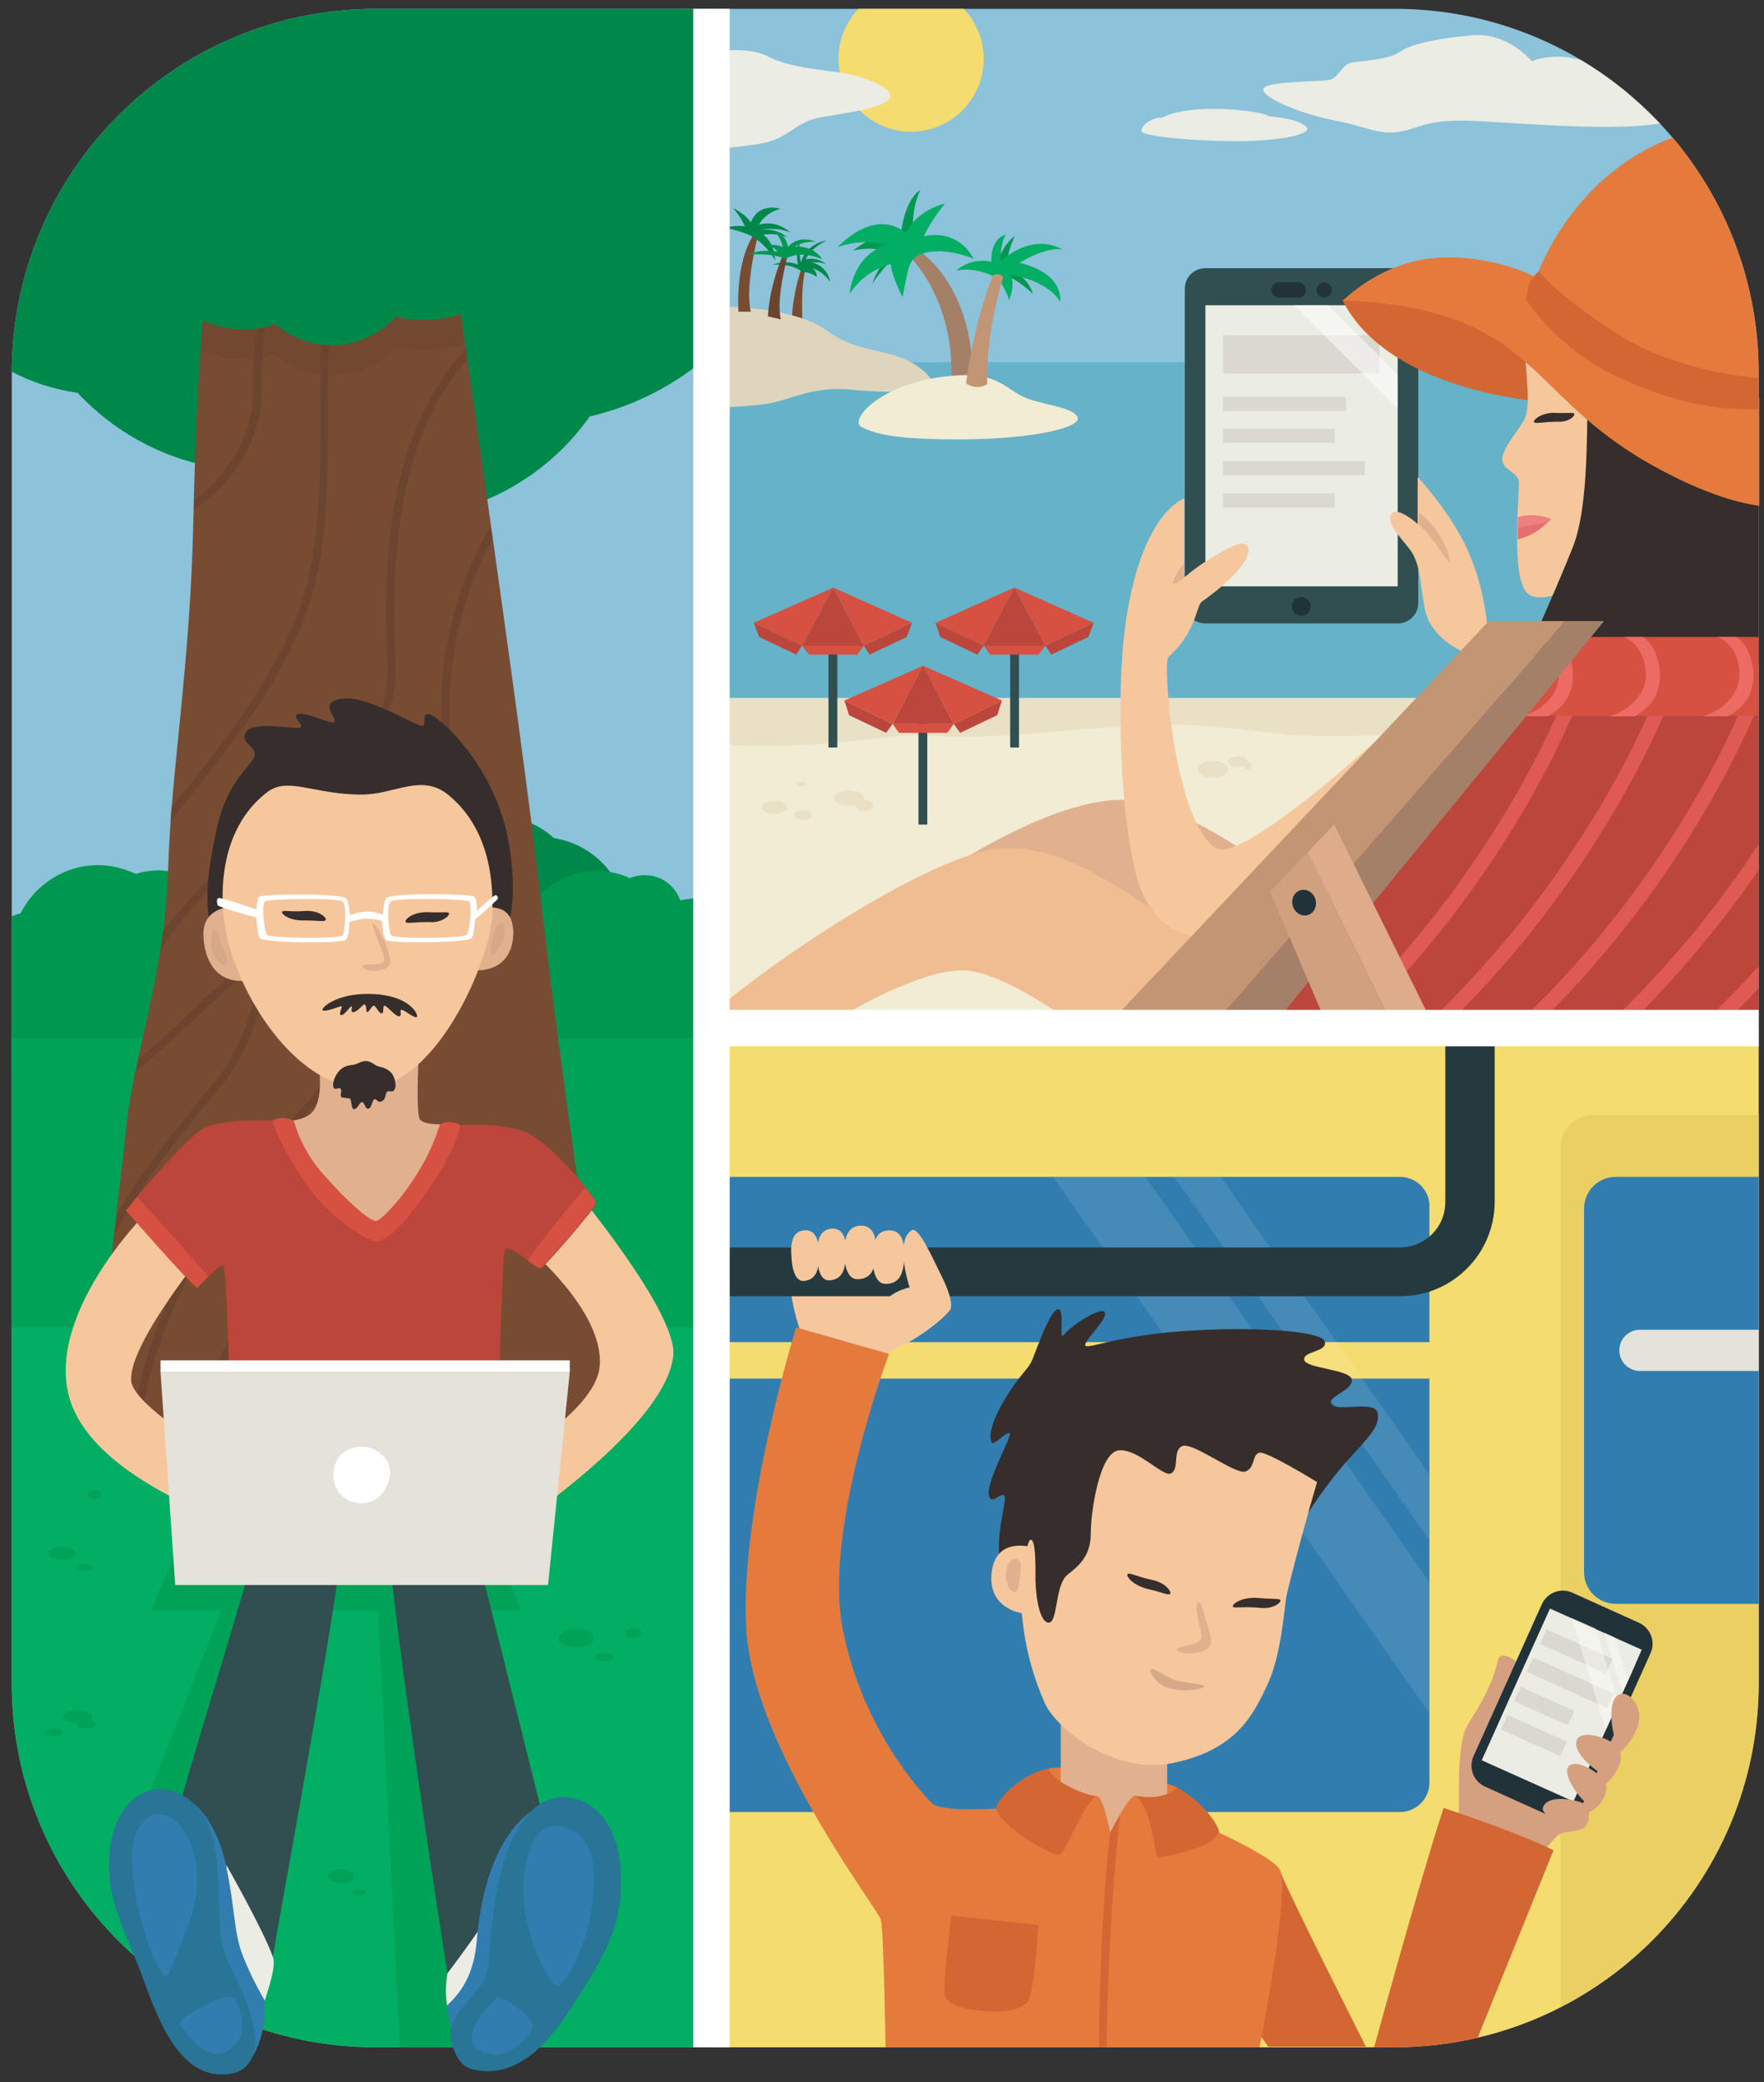 <?xml version="1.0" encoding="utf-8"?>
<!-- Generator: Adobe Illustrator 19.2.0, SVG Export Plug-In . SVG Version: 6.00 Build 0)  -->
<svg version="1.1" id="Layer_1" xmlns="http://www.w3.org/2000/svg"  x="0px" y="0px"
	 viewBox="0 0 300 354" style="enable-background:new 0 0 300 354;" xml:space="preserve">
<rect x="0" y="0" width="300" height="354" fill="#333333" stroke="none"/>
<style type="text/css">
	.st0{fill:#8CC2DA;}
	.st1{fill:#00884B;}
	.st2{fill:#009850;}
	.st3{fill:#00A257;}
	.st4{fill:#02AE63;}
	.st5{fill:#784C33;}
	.st6{fill:#F1ECD4;}
	.st7{fill:#E9E0C6;}
	.st8{fill:#65B2C9;}
	.st9{fill:#DFD5BC;}
	.st10{fill:#6D442F;}
	.st11{fill:#A58069;}
	.st12{fill:#F5DC6E;}
	.st13{fill:#C29575;}
	.st14{fill:#EBECE3;}
	.st15{fill:#327DAF;}
	.st16{opacity:0.1;}
	.st17{fill:#FFFFFF;}
	.st18{fill:#EACF62;}
	.st19{fill:#E4E2D9;}
	.st20{fill:#314E51;}
	.st21{fill:#D65141;}
	.st22{fill:#BC463B;}
	.st23{opacity:0.5;fill:#6D442F;}
	.st24{fill:#D5A080;}
	.st25{fill:#213238;}
	.st26{fill:#DAD8D0;}
	.st27{fill:none;stroke:#352E2C;stroke-width:5.000000e-002;stroke-miterlimit:10;}
	.st28{opacity:0.4;}
	.st29{fill:#F6C79D;}
	.st30{fill:#253A3F;}
	.st31{fill:#D36734;}
	.st32{fill:#E47B3D;}
	.st33{fill:#E1B18F;}
	.st34{fill:#F0BD93;}
	.st35{fill:#352E2C;}
	.st36{fill:#287598;}
	.st37{opacity:0.5;}
	.st38{fill:#E56F70;}
	.st39{fill:#EF8080;}
	.st40{fill:#DF5A52;}
	.st41{fill:#EC6B65;}
	.st42{fill:#DEAC8A;}
	.st43{fill:#D0A07F;}
	.st44{fill:#D4A889;}
</style>
<g>
	<path class="st0" d="M63.9,1.5C29.7,1.5,2,29.2,2,63.4v222.8c0,34.2,27.7,61.9,61.9,61.9h57.1V1.5H63.9z"/>
	<path class="st1" d="M2,63.2c3.4,1.8,7.2,3,11.2,3.6c7.3,7.8,17.5,12.8,29,13.3c6.9,5.1,15.3,8.1,24.5,8.1
		c13.9,0,26.2-6.9,33.6-17.4c7.8-1.8,14.8-5.5,20.7-10.7V1.5H63.9C29.8,1.5,2.1,29.1,2,63.2z"/>
	<path class="st2" d="M38.5,159.6c0-6.4-5.2-11.6-11.6-11.6c-1.3,0-2.6,0.2-3.8,0.6c-1.9-0.9-4.1-1.5-6.4-1.5
		c-5.8,0-10.8,3.4-13.2,8.2c-0.5,0.1-1,0.3-1.5,0.5v26.3c1.6,0.7,3.4,1,5.3,1c4.1,0,7.9-1.8,10.4-4.6c2.2,2.4,5.4,3.9,9,3.9
		c6.8,0,12.3-5.5,12.3-12.3c0-2.1-0.5-4.1-1.5-5.9C38.2,162.9,38.5,161.3,38.5,159.6z"/>
	<path class="st1" d="M94.2,142.5c-2.5-2.3-5.8-3.7-9.5-3.7c-7.8,0-14.1,6.3-14.1,14.1c0,6.6,4.5,12.1,10.7,13.7
		c2.7,3,6.5,4.9,10.9,4.9c8,0,14.6-6.5,14.6-14.6C106.6,149.6,101.2,143.6,94.2,142.5z"/>
	<path class="st2" d="M121.4,152.8c-0.6-0.1-1.2-0.1-1.9-0.1c-1.3,0-2.6,0.1-3.8,0.4c-0.9-2.5-3.2-4.3-6.1-4.3
		c-0.9,0-1.7,0.2-2.5,0.5c-1.7-0.8-3.6-1.2-5.6-1.2c-6.9,0-12.6,5.2-13.5,11.9c-4.5,2.5-7.5,7.3-7.5,12.8c0,8.1,6.5,14.6,14.6,14.6
		c4.4,0,8.4-2,11-5.1c3.3,3.6,8,5.9,13.2,5.9c0.6,0,1.3,0,1.9-0.1V152.8z"/>
	<rect x="2" y="176.5" class="st3" width="116.4" height="53.9"/>
	<path class="st4" d="M2,225.7v60.5c0,34.2,27.7,61.9,61.9,61.9h54.5V225.7H2z"/>
	<path class="st0" d="M299.1,174.8V63.4c0-34.2-27.7-61.9-61.9-61.9H120.9v173.3H299.1z"/>
	<path class="st5" d="M136.5,54.9c0,0-0.4-5.2,0.4-8.8c0,0-0.2-0.4-0.7-0.2c0,0-1.5,4.5-1.5,8.4L136.5,54.9z"/>
	<path class="st1" d="M136.5,46.3c0,0,1.1-0.2,2.4,0.8c0,0,0.1-1-0.8-1.5c0,0,1.6,0.3,3.1,2.3c0,0-0.4-2.7-3.2-3.3
		c0,0,1.9-0.1,2.6,0.4c0,0-1.5-1.4-3.6-0.9c0,0,0.9-2,3.6-3.2c0,0-3.3,0.3-4.4,3.7c0,0-0.5-2.2-0.1-4c0,0-0.9,1.9-0.4,4.4
		c0,0-1.7-0.9-4.3,0C131.5,45,134.7,44.7,136.5,46.3z"/>
	<rect x="120.9" y="119.9" class="st6" width="178.1" height="54.9"/>
	<path class="st7" d="M299.1,118.7H120.9v7.8c20.7,1.4,30.1-2.2,38.1-1.4c8.2,0.8,23.1-1.2,35.2-1.8c12.1-0.6,20.4,1.5,28.4,1.8
		c8,0.4,18.5-0.8,27,0c7.4,0.7,41,0.1,49.3-0.1V118.7z"/>
	<rect x="120.9" y="61.6" class="st8" width="156.1" height="57"/>
	<path class="st9" d="M120.9,52.1c9.4,0,16.1,1.5,19.9,4.2c3.8,2.8,7,2.9,11.2,4.1c4.2,1.2,6.7,3.9,6.7,5c-0.1,1.1-6,1.6-13.4,0.9
		c-7.4-0.8-10.7,1.8-15.2,2.4c-4.5,0.6-9.2,0.6-9.2,0.6V52.1z"/>
	<path class="st5" d="M125.6,53.1c0,0-0.7-8.4,2.7-13.4l0.6,0.4c0,0-2.3,8.7-1.2,12.9H125.6z"/>
	<path class="st1" d="M128.4,40.5c0,0,2.3,1.5,3.4,3.8c0,0,0.1-2.8-2-4.4c0,0,2.5-0.4,4.1,0.5c0,0-1.6-1.7-4.6-1.3
		c0,0,2.6-0.6,5.1,0.4c0,0-2.3-2.2-5.3-1.3c0,0,0.8-1.9,3.6-2.7c0,0-3.6-1.2-5,2.3c0,0-0.9-1.4-3-2.4c0,0,1.1,1.2,2,3.1
		c0,0-1.2-0.3-3.4,0.2C123.5,38.8,126.6,39.3,128.4,40.5z"/>
	<path class="st10" d="M130.6,53.8c0,0,0.1-4.8,2.6-10.5h0.8c0,0-2.1,7.5-1.2,11L130.6,53.8z"/>
	<path class="st2" d="M133.5,44.1c0,0,2.3-1.8,6.3,0c0,0-1-2.2-4.6-2.2c0,0,1.3-0.9,3.5-0.8c0,0-2.8-1.3-4.7,0.9c0,0-0.1-2-2.3-2.8
		c0,0,1.4,1.7,1.4,2.9c0,0-0.2-0.5-2.4-0.5c0,0,1.2,0.6,1.5,1.2c0,0-2.4-0.6-5.1,0.5C127,43.3,131.9,42.9,133.5,44.1z"/>
	<path class="st2" d="M169.4,45c0,0,1.2-3.5,3.2-4.9c0,0-1.2,2.4-1.5,5.2c0,0,3.6,1.4,4.6,4.7c0,0-3.1-3.1-6-3.6L169.4,45z"/>
	<path class="st4" d="M169.9,47.5c0,0,1.3,2,1.7,3.5c0,0,1.1-2.2,0.3-4.3c0,0,6.2,0.9,8.4,4.6c0,0,0.8-4.8-6.9-6.6
		c0,0,4.1-2.7,7.2-2.3c0,0-4.5-3.1-10.4,2c0,0-0.3-2.1,0.8-4.5c0,0-2.5,0.5-2.4,4.6c0,0-3.1-0.9-6,1.5
		C162.6,46,165.9,45.1,169.9,47.5z"/>
	<path class="st11" d="M161.8,64.6h3.6c0,0,1-14.8-9.6-22.4l-1.5,1C154.4,43.3,162.3,50.4,161.8,64.6z"/>
	<path class="st2" d="M155.5,41c0,0-1-4.3,1-8.7c0,0-2.6,1.4-3.3,7.6c0,0-4.3-0.5-8.1,2.7c0,0,3.6-0.9,6.3,0.4c0,0-2.1,2.3-3.1,5.4
		C148.3,48.3,150.7,44.3,155.5,41z"/>
	<path class="st4" d="M156,43.5c-0.5,0.2-1.2,0.9-1.6,2.6c-0.4,1.7-0.9,4.4-0.9,4.4s-1.9-3.6-2-5.6c0,0-4.4,0.9-7,5.1
		c0,0,0.3-6.3,6.2-8.4c0,0-3.6-1.2-8.2,0.4c0,0,6-6.8,11.6-2.4c0,0,1.4-3.6,6.6-5c0,0-2.4,2.9-3.6,5.6c0,0,5.4-1.7,8.5,3.8
		C165.6,44,159.9,41.5,156,43.5z"/>
	<path class="st6" d="M163.3,63.8c5.9-0.3,7.6,2,10.4,3.5c2.8,1.5,8.3,1.7,9.5,3.5c1.2,1.9-7.7,3.8-18.8,3.9
		c-12.1,0.1-15.5-0.9-17.9-2.1C144.2,71.4,150.3,64.4,163.3,63.8z"/>
	<path class="st12" d="M154.9,22.4c6.8,0,12.4-5.5,12.4-12.4c0-3.3-1.3-6.3-3.4-8.5H146c-2.1,2.2-3.4,5.2-3.4,8.5
		C142.6,16.8,148.1,22.4,154.9,22.4z"/>
	<path class="st13" d="M167.9,65.3c0,0-1.6,1.2-3.6-0.1c0,0,1.2-10.1,4.6-18.4c0,0,1-0.6,1.7,0.3C170.7,47.2,167.6,56,167.9,65.3z"
		/>
	<path class="st14" d="M121,8.9c0,0,6-1.2,9.6,0.7c3.7,2,10.7,2.4,13.3,2.9c2.6,0.5,7.7,2.2,7.5,3.9c-0.2,1.8-6.8,2.7-11.6,3.5
		c-4.8,0.8-5.5,3.8-10.9,4.6c-5.4,0.8-7.9,0.8-7.9,0.8V8.9z"/>
	<path class="st14" d="M205.9,18.5c3.4,0,8.5,0.4,10,1.3c0,0,4.3,0.2,6.1,1.6c1.9,1.4-4.5,2.7-12.6,2.6c-8.1-0.1-14.7-0.9-15.2-1.6
		c-0.5-0.7,1.5-2.5,3.4-2.4C197.7,20.1,199.4,18.6,205.9,18.5z"/>
	<path class="st14" d="M269,10.3c-0.4-0.2-0.9-0.3-1.5-0.4c-3.9-0.8-7,0.5-7,0.5s-4.1-5-10.2-4.4c-4.6,0.4-10.1,1.3-12.2,2.8
		c-2.1,1.4-6.1,1.5-8,1.8c-2,0.2-2.3,2.7-4.1,3c-1.9,0.3-10.3,0.2-11.1,1.4c-0.8,1.2,5.2,4.1,12.1,5.5c6.9,1.3,8.1,3.2,14,1.1
		c6-2.1,11.5-0.6,27.4-0.1c6.4,0.2,10.9,0,13.9-0.5C278.3,16.8,273.9,13.2,269,10.3z"/>
	<path class="st12" d="M299.1,286.2V174.8H120.9v173.3h116.2C271.4,348.1,299.1,320.4,299.1,286.2z"/>
	<path class="st15" d="M238.1,200.1H120.9v108h117.2c2.7,0,5-2.2,5-5v-98.1C243.1,202.3,240.8,200.1,238.1,200.1z"/>
	<rect x="120.9" y="228.2" class="st12" width="122.7" height="6.2"/>
	<g class="st16">
		<polygon class="st17" points="179.1,200.1 243.1,291.3 243.1,269 194.8,200.1 		"/>
		<polygon class="st17" points="199.7,200.1 243.1,261.9 243.1,250.7 207.6,200.1 		"/>
	</g>
	<path class="st18" d="M265.4,195.1v146.1c20-10.3,33.7-31.1,33.7-55.1v-96.5h-28.3C267.8,189.7,265.4,192.1,265.4,195.1z"/>
	<path class="st15" d="M299.1,200.1h-24.3c-3,0-5.4,2.4-5.4,5.4v61.8c0,3,2.4,5.4,5.4,5.4h24.3V200.1z"/>
	<path class="st19" d="M299.1,226.1h-20.2c-2,0-3.5,1.6-3.5,3.5c0,2,1.6,3.5,3.5,3.5h20.2V226.1z"/>
	<g>
		<rect x="171.8" y="108.6" class="st20" width="1.5" height="18.5"/>
		<g>
			<polygon class="st21" points="172.5,99.9 186,105.9 177.8,109.8 			"/>
			<polygon class="st21" points="172.5,99.9 159.1,105.9 167.3,109.8 			"/>
			<polygon class="st22" points="186,105.9 185.1,108.3 178.8,111.3 177.8,109.8 			"/>
			<polygon class="st22" points="159.1,105.9 159.9,108.3 166.2,111.3 167.3,109.8 			"/>
			<polygon class="st22" points="172.5,99.9 167.3,109.8 172.5,109.8 177.8,109.8 			"/>
			<polygon class="st21" points="172.5,109.8 167.3,109.8 168.4,111.3 172.5,111.3 176.6,111.3 177.8,109.8 			"/>
		</g>
		<rect x="140.9" y="108.6" class="st20" width="1.5" height="18.5"/>
		<g>
			<polygon class="st21" points="141.7,99.9 155.1,105.9 146.9,109.8 			"/>
			<polygon class="st21" points="141.7,99.9 128.2,105.9 136.4,109.8 			"/>
			<polygon class="st22" points="155.1,105.9 154.2,108.3 147.9,111.3 146.9,109.8 			"/>
			<polygon class="st22" points="128.2,105.9 129.1,108.3 135.4,111.3 136.4,109.8 			"/>
			<polygon class="st22" points="141.7,99.9 136.4,109.8 141.7,109.8 146.9,109.8 			"/>
			<polygon class="st21" points="141.7,109.8 136.4,109.8 137.6,111.3 141.7,111.3 145.8,111.3 146.9,109.8 			"/>
		</g>
		<rect x="156.2" y="121.8" class="st20" width="1.5" height="18.4"/>
		<g>
			<polygon class="st21" points="157,113.2 170.4,119.1 162.2,123.1 			"/>
			<polygon class="st21" points="157,113.2 143.6,119.1 151.8,123.1 			"/>
			<polygon class="st22" points="170.4,119.1 169.6,121.6 163.3,124.6 162.2,123.1 			"/>
			<polygon class="st22" points="143.6,119.1 144.4,121.6 150.7,124.6 151.8,123.1 			"/>
			<polygon class="st22" points="157,113.2 151.8,123.1 157,123.1 162.2,123.1 			"/>
			<polygon class="st21" points="157,123.1 151.8,123.1 152.9,124.6 157,124.6 161.1,124.6 162.2,123.1 			"/>
		</g>
	</g>
	<path class="st5" d="M17,240.7c1.5-0.1,2,2.1,3,2.4c1,0.3,3-1.8,4-2c1.1-0.1,0.6,2.6,2.2,2.5c1.6-0.2,2.3-2.6,3.7-2.2
		c1.4,0.4,3.2,2.9,4.1,2.6c0.9-0.3,0.8-2.8,2.1-3c1.2-0.2,4,3.3,5.2,3c1.2-0.2,2-2.2,3.2-2.5c1.2-0.3,1.2,3.7,2.3,3.5
		c1.1-0.3,2.1-1.4,3.1-1.9c1-0.5,3.3,1.9,5.2,1.7c1.9-0.2,2.2-2.9,3.1-2.5c0.9,0.4,1.7,3.3,2.9,3.1c1.2-0.2,3.4-3.3,4.4-3.1
		c1,0.2,2.5,3.6,4,3.4c1.5-0.2,2.2-2.6,3.4-2.7c1.2-0.2,1.9,2.8,2.7,2.7c0.9-0.1,1.5-2.5,2.7-2.1c1.2,0.3,2.7,2.7,3.6,2.3
		c0.8-0.3,1.5-3,3.1-2.7c1.5,0.3,1.8,3.3,2.9,3c1.1-0.3,2-2.9,3.4-3.1c1.3-0.1,2.3,1.9,3.4,2c1.1,0.1,3-1.8,4-2.3
		c1-0.5,1.6,2.6,3.2,2.6c1.6,0,1.2-2.4,2.5-2.7c0,0-8.1-52.7-12.3-88.8c-4.2-36-14-101.2-15.1-111l-41.5-0.3c0,0-2.1,19.8-2.6,45.3
		c-0.5,25.4-3.8,42.8-4.3,59.8c-0.4,17.1-5.7,31.3-7,42.8c-1.2,11.5-2.8,22.8-3.6,33.5C17.2,234.9,17,240.7,17,240.7z"/>
	<g>
		<g>
			<path class="st10" d="M45,46.1c0,0.1-2.1,10.9-2,20.3C43.1,73.5,39.1,80.6,33,85c0,0.5,0,1.1,0,1.6c7-4.6,11.6-12.4,11.5-20.2
				c-0.1-9.3,1.9-20,2-20.1L45,46.1z"/>
			<path class="st10" d="M51.3,106.3c4.5-10.5,4.5-24.4,4.5-36.7c0-6.7,0-13.1,0.7-18.4L55.2,51c-0.7,5.4-0.7,11.8-0.7,18.5
				c0,12.2,0,26-4.4,36.2C45,117.5,37.6,126.8,31,135c-0.6,0.8-1.2,1.5-1.8,2.2c-0.1,0.8-0.1,1.6-0.2,2.4c1-1.3,2-2.6,3.1-3.9
				C38.7,127.5,46.2,118.2,51.3,106.3z"/>
			<path class="st10" d="M79.2,59.4c-10.3,11-14.7,28.4-13.3,53.1c0.8,13.1-9.5,20.5-17.8,26.4c-1.4,1-2.7,2-3.9,2.9
				c-5,3.9-10.9,9.1-16.5,16.7c-0.1,1-0.3,2-0.4,3c5.9-8.8,12.4-14.6,17.8-18.8c1.2-0.9,2.5-1.9,3.9-2.9c8-5.8,19.1-13.7,18.3-27.5
				C66,88.8,69.9,71.9,79.4,61.2C79.3,60.6,79.3,60,79.2,59.4z"/>
			<path class="st10" d="M83.4,89.6c-5.1,8.4-9.2,20.9-8.2,35.5l1.4-0.1c-0.9-13.5,2.6-25.1,7.1-33.2C83.7,91.1,83.6,90.3,83.4,89.6
				z"/>
			<path class="st10" d="M36.6,185.9l0.8-1c5.8-7,8.7-17.6,6.7-20.2c-0.5-0.6-1.3-0.8-2.1-0.5c-2,0.6-5,3.5-9.2,7.5
				c-2.7,2.6-5.8,5.5-9.2,8.3c-0.2,0.7-0.3,1.4-0.4,2.1c3.9-3.2,7.5-6.6,10.6-9.5c3.8-3.5,7-6.6,8.7-7.2c0.4-0.1,0.5,0,0.5,0.1
				c1.4,1.7-0.9,11.7-6.7,18.7l-0.8,1c-4.8,5.8-10.8,13.1-15.6,21.2c-0.1,1.2-0.3,2.4-0.4,3.5C24.3,200.7,31.2,192.3,36.6,185.9z"/>
			<path class="st10" d="M24,241.2c3.1-20.7,16.8-40.6,26-49.5c11.2-10.9,14.2-22.6,15.2-37.8l-1.4-0.1c-1,15-3.9,26.4-14.8,37.1
				c-9.5,9.2-23.7,29.8-26.5,51.2C23,241.6,23.6,241.2,24,241.2z"/>
			<path class="st10" d="M51.2,198.9c-1.4,11.5-3,14-8.8,23.2l-0.5,0.7c-5,8-7.1,12.5-7.9,21.2c0.8-0.4,0.8-2.4,1.7-2.8
				c1-6.6,3.1-10.8,7.3-17.7l0.5-0.7c5.7-9.2,7.5-11.9,8.9-23.7L51.2,198.9z"/>
		</g>
	</g>
	<g>
		<ellipse class="st3" cx="98" cy="278.5" rx="3" ry="1.6"/>
		<ellipse class="st3" cx="102.8" cy="281.8" rx="1.5" ry="0.7"/>
		<ellipse class="st3" cx="107.8" cy="277.7" rx="1.5" ry="0.8"/>
	</g>
	<g>
		<ellipse class="st3" cx="10.6" cy="264.1" rx="2.3" ry="1.1"/>
		<ellipse class="st3" cx="14.3" cy="266.5" rx="1.3" ry="0.6"/>
		<ellipse class="st3" cx="16.1" cy="254.1" rx="1.2" ry="0.7"/>
	</g>
	<polygon class="st3" points="43.4,259.2 22.2,313 36.8,322.3 48.9,275.7 51.1,261.4 	"/>
	<polygon class="st3" points="63.9,265.9 68,348.1 81.9,348.1 81.9,311 72.1,267.1 	"/>
	<polygon class="st3" points="41.7,273.8 25.7,273.8 33.7,254.8 47.4,259.2 47,272.7 	"/>
	<polygon class="st3" points="49.6,273.8 88.7,273.8 83.3,261.4 51.1,265.8 	"/>
	<g>
		<ellipse class="st3" cx="58" cy="319" rx="2.2" ry="1.2"/>
		<ellipse class="st3" cx="61.1" cy="321.8" rx="1.3" ry="0.5"/>
	</g>
	<g>
		<ellipse class="st3" cx="9.1" cy="294.6" rx="1.6" ry="0.7"/>
		<path class="st3" d="M15.2,292.5c0.3-0.2,0.5-0.4,0.5-0.6c0-0.6-1.1-1.1-2.5-1.1c-1.4,0-2.5,0.5-2.5,1.1c0,0.6,1.1,1.1,2.5,1.1
			c0,0,0.1,0,0.1,0c0,0.1-0.1,0.1-0.1,0.2c0,0.4,0.7,0.7,1.6,0.7c0.9,0,1.6-0.3,1.6-0.7C16.3,292.8,15.8,292.6,15.2,292.5z"/>
	</g>
	<g>
		<ellipse class="st7" cx="206.3" cy="130.8" rx="2.6" ry="1.4"/>
		<path class="st7" d="M212.2,129.5C212.2,129.5,212.2,129.5,212.2,129.5c0-0.5-0.7-0.9-1.6-0.9c-0.9,0-1.7,0.4-1.7,0.9
			c0,0.5,0.7,0.9,1.7,0.9c0.3,0,0.6-0.1,0.9-0.2c0,0.3,0.3,0.6,0.7,0.6c0.4,0,0.7-0.3,0.7-0.7C212.8,129.8,212.5,129.5,212.2,129.5z
			"/>
	</g>
	<g>
		<ellipse class="st7" cx="131.7" cy="137.3" rx="2.2" ry="1.1"/>
		<ellipse class="st7" cx="136.6" cy="138.6" rx="1.5" ry="0.8"/>
		<path class="st7" d="M147.1,136c-0.1,0-0.2,0-0.3,0c0.1-0.1,0.1-0.2,0.1-0.3c0-0.7-1.1-1.3-2.5-1.3c-1.4,0-2.5,0.6-2.5,1.3
			c0,0.7,1.1,1.3,2.5,1.3c0.4,0,0.8-0.1,1.1-0.1c0,0,0,0,0,0.1c0,0.5,0.7,0.9,1.5,0.9c0.9,0,1.5-0.4,1.5-0.9
			C148.6,136.4,148,136,147.1,136z"/>
		<ellipse class="st7" cx="136.3" cy="133.3" rx="0.7" ry="0.4"/>
	</g>
	<path class="st23" d="M34.1,59.4c2.2,1.1,4.7,1.7,7.4,1.7c1.8,0,3.6-0.3,5.3-0.9c2.6,2.2,5.9,3.6,9.6,3.6c4.3,0,8.2-1.9,10.9-4.8
		c1.5,0.3,3.1,0.5,4.6,0.5c2.5,0,4.9-0.4,7.1-1.1c-1-7.5-1.8-12.9-2-15.3l-41.5-0.3C35.5,42.8,34.8,49.2,34.1,59.4z"/>
	<path class="st1" d="M71.9,7.7c-10.6,0-19.5,7-22.4,16.7c-2.4-1.3-5.1-2-8-2c-9.3,0-16.8,7.5-16.8,16.8c0,9.3,7.5,16.8,16.8,16.8
		c1.8,0,3.6-0.3,5.3-0.9c2.6,2.2,5.9,3.6,9.6,3.6c4.3,0,8.2-1.9,10.9-4.8c1.5,0.3,3.1,0.5,4.6,0.5c12.9,0,23.3-10.4,23.3-23.3
		C95.2,18.2,84.8,7.7,71.9,7.7z"/>
	<path class="st24" d="M278.5,293.5c-0.9,2.7-2.6,4.3-4.4,5.5c0,0,1.8-0.9,1.2,1.1c-0.6,2-1.9,3-3.4,4.2c0,0,1.3,0.2,0.7,1.5
		c-0.6,1.4-1.6,2.1-3.4,2.8c0,0,1.4,1.2,0,2.2c-1.4,1-3.1,0.1-5.1,1.8c0,0-0.7-1-0.7-1.3c-0.1-0.3,0.6-2.1,1.1-2.3
		c0.5-0.2,2.5-2.8,2.5-2.8s6.3-10.2,7.1-10.9c0.8-0.6,0.5-3.1,0.6-3.2c0-0.1,0.6-1,0.9-1.1C275.7,291.1,278.5,293.5,278.5,293.5z"/>
	<path class="st24" d="M246.7,312c0,0,1.2-2.2,1.4-4.3c0.1-2.1-0.4-11.3,1.5-14.4c1.9-3.1,4.1-6.4,5.2-11.2c0.3-1.5,4.4-0.2,4.9,4.4
		c0.5,4.6-2.3,10-2.3,10l7.8,2.5l5.2,6.3c0,0,0.9,2-1.5,3.8c-2.3,1.8-5,2.9-7.2,7.4L246.7,312z"/>
	<path class="st25" d="M269.1,306.9c-0.9,2-3.2,2.9-5.2,2l-11.3-5.1c-2-0.9-2.9-3.2-2-5.2l11.6-25.8c0.9-2,3.2-2.9,5.2-2l11.3,5.1
		c2,0.9,2.9,3.2,2,5.2L269.1,306.9z"/>
	<polygon class="st14" points="279.2,280.5 263.6,273.5 262.7,275.5 262.7,275.5 258.1,285.7 252,299.3 267.6,306.3 268.5,304.3 
		277.2,285.1 	"/>
	<g>
		
			<rect x="266.7" y="274.7" transform="matrix(0.41 -0.912 0.912 0.41 -97.975 410.104)" class="st26" width="2.7" height="12.3"/>
		
			<rect x="265.8" y="278.7" transform="matrix(0.41 -0.912 0.912 0.41 -103.489 412.432)" class="st26" width="2.7" height="15"/>
		
			<rect x="261.3" y="285.1" transform="matrix(0.41 -0.912 0.912 0.41 -109.62 410.672)" class="st26" width="2.7" height="10"/>
		
			<rect x="259.6" y="289.6" transform="matrix(0.41 -0.912 0.912 0.41 -115.286 412.067)" class="st26" width="2.7" height="11.1"/>
	</g>
	<g>
		<path class="st27" d="M260.5,305.2c-0.2,0.5-0.9,0.8-1.4,0.5l-1.1-0.5c-0.5-0.2-0.8-0.9-0.5-1.4l0,0c0.2-0.5,0.9-0.8,1.4-0.5
			l1,0.5C260.5,304,260.8,304.6,260.5,305.2L260.5,305.2z"/>
		<path class="st27" d="M274.9,276.4c-0.1,0.3-0.5,0.4-0.7,0.3l-4.4-2c-0.3-0.1-0.4-0.4-0.3-0.7l0,0c0.1-0.3,0.4-0.4,0.7-0.3l4.4,2
			C274.9,275.8,275.1,276.1,274.9,276.4L274.9,276.4z"/>
	</g>
	<g class="st28">
		<polygon class="st17" points="273.1,294.2 275.2,289.6 271.4,276.9 267.3,275.1 		"/>
		<polygon class="st17" points="275.9,287.8 276.8,285.8 274.6,278.4 272.9,277.6 		"/>
	</g>
	<path class="st24" d="M275.6,297c-1.2,0-2.6-7.6-0.4-8.8c1.6-0.9,3.5,1.3,3.6,3.6C278.9,293.9,276.7,297,275.6,297z"/>
	<path class="st24" d="M268.3,295.6c1-1.6,6.7,0.2,7.2,2.1c0.6,1.9-0.7,4-1.9,4.3C272.5,302.2,266.8,297.9,268.3,295.6z"/>
	<path class="st24" d="M270.2,307.3c-0.2-1-7.1-2.7-7.8,0.1c-0.3,1.2,3.4,3.3,6.3,3.6C270.2,311.1,270.4,308.5,270.2,307.3z"/>
	<path class="st24" d="M266.8,300.3c1.3-1.3,5.1,1,6.1,2.6c1,1.6-0.7,4.3-2,4.3C269.6,307.2,265.4,301.9,266.8,300.3z"/>
	<path class="st29" d="M136.3,226.9c-0.8-2.2-2.9-9.2-1.6-13.3l20.6,1.5c0,0,1.5,2,0.4,4.4c-1,2.4-8.8,11.3-8.8,11.3L136.3,226.9z"
		/>
	<path class="st30" d="M245.8,176.9v27.5c0,4.3-3.5,7.7-7.7,7.7H121.7v8.3h116.4c8.9,0,16.1-7.2,16.1-16.1v-27.5H245.8z"/>
	<path class="st29" d="M136.7,209.2c1.8-0.2,2.6,1.3,2.6,4c0,2.6-0.4,4.4-2.6,4.6c-1.4,0.1-2-1.9-2.1-4.1
		C134.4,211.3,134.8,209.4,136.7,209.2z"/>
	<path class="st29" d="M141.4,208.9c1.9-0.1,2.6,1.5,2.5,4.2c-0.1,2.7-0.6,4.5-2.9,4.6c-1.5,0-2-2-2-4.3
		C138.9,211,139.4,209.1,141.4,208.9z"/>
	<path class="st29" d="M146.3,208.4c2-0.1,2.8,1.6,2.7,4.4c-0.1,2.8-0.7,4.7-3.2,4.7c-1.6,0-2.2-2.1-2.2-4.5
		C143.6,210.5,144.1,208.5,146.3,208.4z"/>
	<path class="st29" d="M151.1,209.2c2-0.1,2.8,1.6,2.7,4.4c-0.1,2.8-0.7,4.7-3.2,4.7c-1.6,0-2.2-2.1-2.2-4.5
		C148.5,211.3,148.9,209.3,151.1,209.2z"/>
	<path class="st29" d="M148.5,225.1c0.3-3.1,3-5.5,6.2-6.2c0,0-2.6-7.7,0.3-9.7c1.2-0.8,3.5,4.5,5.1,7.7c1.6,3.2,1.9,5.1,1.5,5.8
		c-0.4,0.7-5,5.2-11.4,7.5l-4.6-0.5L148.5,225.1z"/>
	<path class="st31" d="M217.8,318.4c2,4.9,14.5,29.6,14.5,29.6h-16.6l-3.5-4.9L217.8,318.4z"/>
	<path class="st32" d="M178.3,300.7c3.3-0.5,13.2-0.2,21.9,3.2l-1.2,2.2l-0.9,3.5c0,0-4.5,3.8-8.9,3.5c-4.3-0.2-11-4.6-11.3-5
		C177.6,307.6,178.3,300.7,178.3,300.7z"/>
	<path class="st33" d="M198.5,299.4v8.5l-10.7,7.5l-7.4-5.7c0,0,0-9.7,0-18.7c0,0,8.6,5.2,9.1,5.4
		C190,296.6,198.5,299.4,198.5,299.4z"/>
	<path class="st33" d="M147.5,157c12.8-9.4,31.3-21.3,43.8-21c12.5,0.3,35.8,20.2,35.8,20.2L198.5,171l-24.1-16.8L147.5,157z"/>
	<path class="st34" d="M211.4,165c-22-14.8-30.3-21.5-41.5-20.7c-10.4,0.7-36.8,17.5-49,28.2v2.2h19c6-3.7,17.1-9.8,23.8-9.7
		c5.1,0,13.3,5,19.8,9.7H202L211.4,165z"/>
	<path class="st20" d="M81.4,265.2c4.3,17,13.5,54,14.8,59.4s-20.1,10.9-20.1,10.9s-6.9-43.5-9.7-69.1L81.4,265.2z"/>
	<path class="st29" d="M33.3,214.6c-4.1,5.5-11.2,15.2-11,20.1c0.2,5,21.9,17.8,28.4,18.3c6.5,0.4-1.3,9.2-1.3,9.2
		s-33.9-8.4-37.8-25.3c-3.2-13.9,12.5-31.3,19.7-36.5L33.3,214.6z"/>
	<path class="st29" d="M89.7,212.1c0,0,13,10.7,12.3,20.1c-0.7,9.4-23.1,20.1-23.1,20.1l4.8,9.9c0,0,29.5-18.8,30.8-31.7
		c0.8-7.3-17-28.6-17-28.6L89.7,212.1z"/>
	<path class="st22" d="M46.5,190.5c0,0-8.9-0.3-11.8,1.3c-2.9,1.5-11.5,11.7-13.2,14c0,0,10,11.5,12.1,13.2c0,0,3.5-3.8,4.3-3.9
		c0.8-0.1,1.1,23,1.4,32.6s45.2,1.2,45.2,1.2s0.8-35.2,1.4-36.4c0.6-1.2,5.6,3.4,6.1,3.2c0.5-0.2,9.4-10.4,9.4-11.1
		c0.1-0.7-8-11-12.8-12.4c-4.8-1.4-10.2-0.9-10.2-0.9l-1.1,1.1c0,0-3.8,7.8-6.3,11.4c-2.5,3.6-4.5,6.6-6,6.4
		c-1.5-0.2-2.6,0.1-4.1-1.1c-1.5-1.2-3.8-4.3-5-5.7s-3.6-4.3-4.3-5.3c-0.8-1.1-3.2-4.7-3.2-4.7L46.5,190.5z"/>
	<path class="st33" d="M54.2,180.4c0.4,3.5,0.4,7-1.1,8.7s-5.1,1.5-5.1,1.5s-0.4,5.2,4.3,10.3s9.8,9.9,11.7,9.5
		c1.9-0.4,7.9-7.2,10-11.2c2.1-4,2.4-8.1,2.4-8.1s-4.3,0.4-5-0.8c-0.7-1.2-0.2-10.8-0.2-10.8L54.2,180.4z"/>
	<path class="st35" d="M80.5,164.1c3.3-2.4,8.2-4.3,6.3-19.1c-1.9-14.8-12.8-23.8-14-23.6c-1.2,0.2-0.2,1.5-0.9,2
		c-0.7,0.4-9.5-5.3-13.7-4.6c-4.2,0.6-0.9,3.2-1.3,3.9c-0.4,0.7-5-1.8-6.2-1.3c-1.3,0.5,1.2,1.9,0.3,2.3c-0.9,0.4-7.7-1.2-9.1,0.7
		c-1.3,1.9,1.8,2.5,1.4,4.1c-0.4,1.6-4.7,4.3-6.4,12.3c-1.8,8-3.9,20.4,4.6,23.5H80.5z"/>
	<path class="st33" d="M83.3,154.2c1.6,0.2,3.9,0.4,4,4.3c0,3.8-2,6.4-6.1,6.5L83.3,154.2z"/>
	<path class="st33" d="M39.1,154.2c0,0-4.6,0.2-4.5,4.7c0.1,4.5,2.2,8,6.7,7.9L39.1,154.2z"/>
	<path class="st29" d="M61.5,135.1c5.7,0,10.2-3.7,14.8,0.1c4.6,3.8,7.9,10.2,7.4,20.6c-0.4,7.6-9.4,28.7-21.1,29.2
		c-11.7,0.5-21.6-14.9-24-25.8c-1.6-7.4-1.1-18.3,6.7-24.4C48.9,131.9,53.2,135.1,61.5,135.1z"/>
	<path class="st35" d="M55.4,156.4c0.2-0.3-1.1-1.7-3.6-1.5c-2.5,0.2-3.5-0.2-3.8,0.1c-0.3,0.3,1.1,1.6,3.8,1.5
		C54.2,156.5,55.2,156.8,55.4,156.4z"/>
	<path class="st35" d="M69,156.8c-0.3-0.4,1.2-1.8,3.8-1.7c2.2,0.1,3.2-0.1,3.5,0.1c0.4,0.3-0.9,1.6-2.9,1.6
		C70.7,156.7,69.3,157.1,69,156.8z"/>
	<path class="st17" d="M84.3,152.2c-0.3,0-2.3,1.8-3.2,2.7c0-1.1-0.1-2.1-0.4-2.4c-0.4-0.6-14.2-0.7-15,0.2
		c-0.3,0.4-0.5,1.5-0.6,2.8c-0.5-0.2-1.4-0.5-2.6-0.5c-1.3,0-2.4,0.4-3,0.6c-0.1-1.3-0.3-2.4-0.6-2.8c-0.8-1-14.5-0.8-14.9-0.3
		c-0.2,0.3-0.3,1.2-0.4,2.1c-1.3-0.4-6.2-2.1-6.5-1.9c-0.3,0.2-0.2,0.8-0.1,1.2c0.1,0.3,5,1.7,6.6,2.1c0.1,1.6,0.3,3.1,0.6,3.5
		c0.5,0.8,13.8,1,14.6,0.3c0.4-0.3,0.6-1.6,0.6-3c0.5-0.2,1.5-0.5,2.9-0.6c1.2,0,2.1,0.2,2.7,0.4c0,1.5,0.3,2.8,0.6,3.2
		c0.8,0.7,14.1,0.5,14.6-0.3c0.3-0.4,0.5-1.7,0.6-3.2c1-0.7,3.4-3,3.6-3.2C84.9,152.8,84.6,152.2,84.3,152.2z M58.3,159
		c-0.4,0.7-12.3,0.5-12.8,0c-0.6-0.5-1-4.8-0.5-5.7c0.3-0.5,12.6-0.7,13.3,0C59,154,58.7,158.3,58.3,159z M79.3,159
		c-0.6,0.5-12.5,0.7-12.8,0c-0.4-0.7-0.8-5-0.1-5.7c0.7-0.7,13.1-0.5,13.4,0C80.3,154.2,79.9,158.5,79.3,159z"/>
	<path class="st33" d="M63.4,157c0.6-0.3,3.6,5.7,2.8,7.1c-0.8,1.4-4.3,1.1-4.5,0.3c-0.2-0.8,3.2-0.1,3.6-0.9
		C65.7,162.6,62.9,157.3,63.4,157z"/>
	<path class="st35" d="M62.8,169c7,0.1,8.4,3.6,8.1,3.9c-0.3,0.4-2.1-1.2-2.6-1.2c-0.5,0,0.2,1-0.4,1.1c-0.6,0.1-2.1-1.8-2.5-1.8
		s0,1.3-0.5,1.3c-0.5,0-0.9-1.2-1.3-1.3c-0.3-0.1-0.8,1-1.1,1.1c-0.3,0.1-0.1-1.2-0.5-1.3c-0.3-0.1-1.1,1.2-1.9,1.3
		c-0.6,0.1-0.1-1-0.3-1c-0.3,0-1,1.3-1.7,1.5c-0.7,0.1,0.2-1.4,0-1.5c-0.2-0.1-2.6,1-3.2,0.7C54.4,171.5,57.1,168.9,62.8,169z"/>
	<path class="st35" d="M62.1,180.4c1.1,0,1.5,0.7,2.2,0.9c0.8,0.2,1.7,0.4,2.4,1.3c0.4,0.6,0.9,2.1,0.3,2.8c-0.3,0.4-0.7,0-1.1,0.2
		c-0.4,0.1-0.2,1.3-0.9,1.6c-0.7,0.4-0.7-0.1-1.2-0.3c-0.5-0.1-0.5,1.4-1.1,1.6c-0.6,0.2-0.7-1.1-1.1-1.1c-0.4-0.1-0.8,1.2-1.4,1.2
		c-0.5,0-0.4-1.7-0.7-1.8c-0.3-0.1-0.7-0.1-1.3-0.2c-0.6-0.1,0.1-1.2-0.3-1.5c-0.3-0.3-0.8,0.3-1.1-0.1c-0.3-0.3-0.2-1.5,0.7-2.7
		c0.8-1,1.6-1.1,2.2-1.2C60.9,181,61.1,180.5,62.1,180.4z"/>
	<g>
		<path class="st21" d="M50,190.6c0,0,1.1,4.8,5.1,9.2c4,4.5,7.8,7.9,8.9,7.8c1.1-0.2,8.1-7.4,10.8-16.4c0,0,0.8-0.5,1.9-0.4
			c1,0.1,1.6,0.5,1.6,0.5s-0.6,4.1-5.6,11.2c-4.9,7.1-7.6,8.6-8.7,8.6c-1.1,0.1-7.1-3.5-11-8.5c-3.9-5.1-7-11.9-6.6-12.1
			C47,190.2,48.2,189.7,50,190.6z"/>
		<g>
			<path class="st21" d="M99.6,202c-3.1,3.2-8.3,10.1-9.9,12.3c1.1,0.8,2,1.4,2.2,1.3c0.5-0.2,9.4-10.4,9.4-11.1
				C101.3,204.3,100.7,203.3,99.6,202z"/>
			<path class="st21" d="M35.4,217c-3-3.5-9.5-10.7-12.1-13.5c-0.8,1-1.5,1.9-1.9,2.3c0,0,10,11.5,12.1,13.2
				C33.5,218.9,34.4,218,35.4,217z"/>
		</g>
	</g>
	<path class="st20" d="M57.9,265.2c-2.3,17.2-10.8,62.9-11.5,67.5c0,0-18-8.2-19.1-11c-1.1-2.8,10.8-39.2,15.3-55.5L57.9,265.2z"/>
	<polygon class="st19" points="93.2,269.5 29.8,269.5 27.3,233.3 96.9,233.3 	"/>
	<path class="st17" d="M66.3,250.8c-0.3,2.6-2.1,4.8-4.8,4.8c-2.9,0-4.8-2.2-4.8-4.8c0-2.7,1.7-4.8,4.8-4.8
		C64.2,246,66.6,248.1,66.3,250.8z"/>
	<path class="st14" d="M76.1,335.5c0,0,4.5-5.8,8.7-12.4c4.3-6.6,3,6.4,3,6.7S78.5,344,78.5,344l-2.5-3.1
		C76.1,340.9,75.5,339.1,76.1,335.5z"/>
	<path class="st15" d="M76.1,340.9c3.8-3.4,4.7-7.6,5-11.1s1.5-15.9,9-21.7c0,0,0.9,4.7,0.4,10.4c-0.5,5.6-5,21.5-7.1,24.6
		c-2.1,3.1-5.2,6.3-5.2,6.3C76.3,345.3,76.1,340.9,76.1,340.9z"/>
	<path class="st36" d="M76.7,344.9c0.7-3.3,5.2-6.2,6.1-9.4c0.9-3.2,0.2-19.4,7.3-27.3c4.8-5.3,14-2.6,15.3,8.2
		c1.3,10.8-3.2,17-8,24.6c-4.7,7.6-10.4,12.6-17.2,10.8C77.2,351,76.4,346.3,76.7,344.9z"/>
	<g>
		<g>
			<path class="st15" d="M84.6,339.6c1.2-0.1,6,3.3,6,4.7c0.1,1.4-4.6,7.1-9.1,4.3C77.4,346,84.6,339.6,84.6,339.6z"/>
			<path class="st15" d="M94.7,337.6c1.2,0.2,5-6.2,5.9-13.1c0.9-6.9,0.5-11.4-3.6-13.4c-4-2-7.3,0.6-7.9,8.6
				C88.4,327.6,93.1,337.3,94.7,337.6z"/>
		</g>
	</g>
	<path class="st14" d="M46.4,332.7c0.6,1.7-0.7,5.2-1.5,7.9c-0.8,2.6-4.2-2.9-5-7.9c-0.9-5-1.4-10.4-1.4-11.9s0-3.7,0-3.7
		S44.7,328,46.4,332.7z"/>
	<path class="st15" d="M45,340.1c0,0.9,0.4,5.8-2.2,9.8c0,0-5.5-11.9-6.5-17.3c-1-5.4-0.7-13.9-1.1-15.6c-0.4-1.8-2.2-10.3-2.2-10.3
		s3.8,2.8,5.4,10.3c1.6,7.5,1.3,11,2.7,15C42.5,335.9,45,340.1,45,340.1z"/>
	<path class="st36" d="M43.4,346.9c-0.3-6-4-11.2-5.4-15.5c-1.7-5.3,0.9-19.3-5-24.7c-5.9-5.3-12.9-1.7-14.2,7
		c-1.3,8.7,2.7,14.9,5.6,22.9c2.9,8,6.7,17.3,14.8,16C42.7,352.1,43.5,348.8,43.4,346.9z"/>
	<path class="st20" d="M241.2,102.5c0,2-1.6,3.5-3.5,3.5H205c-2,0-3.5-1.6-3.5-3.5V49.1c0-2,1.6-3.5,3.5-3.5h32.7
		c2,0,3.5,1.6,3.5,3.5V102.5z"/>
	<rect x="205" y="51.9" class="st14" width="32.7" height="47.8"/>
	<g>
		<g>
			<rect x="208" y="57" class="st26" width="26.6" height="6.5"/>
			<rect x="208" y="67.5" class="st26" width="20.9" height="2.4"/>
			<rect x="208" y="72.9" class="st26" width="19" height="2.4"/>
			<rect x="208" y="78.4" class="st26" width="24.1" height="2.4"/>
			<rect x="208" y="83.9" class="st26" width="19" height="2.4"/>
		</g>
	</g>
	<circle class="st25" cx="221.3" cy="103.1" r="1.6"/>
	<g>
		<g>
			<circle class="st25" cx="225.2" cy="49.3" r="1.3"/>
			<path class="st25" d="M220.8,48h-3.3c-0.7,0-1.3,0.6-1.3,1.3c0,0.7,0.6,1.3,1.3,1.3h3.3c0.7,0,1.3-0.6,1.3-1.3
				C222,48.6,221.5,48,220.8,48z"/>
		</g>
	</g>
	<path class="st29" d="M241.2,81.2c2,2.2,5.8,6.9,8,11.5c3.1,6.4,3.7,12.5,4.1,17.2c0.4,4.7-2.3,1.8-2.3,1.8s-7.5-2.1-8.7-8.2
		c-0.8-4.3-0.7-7.5-2.4-9.9c-1.8-2.4-4.4-4.8-3.2-6.3c1.1-1.2,4.4,1.8,4.4,1.8V81.2z"/>
	<path class="st33" d="M246.5,95.6c0.3-0.1-0.7-5.1-5.2-8.5v2.1C243.5,91,246.2,95.7,246.5,95.6z"/>
	<path class="st29" d="M201.4,84.7v13.5c0,0,1.6-1.5,4.4-3.2c2.8-1.7,5.5-3.3,6.3-2.2c0.8,1.1-0.4,4.3-7.7,9.5
		c-1,0.7-0.9,5.2-5.7,9.4c-1,0.9,1,28.1,8.1,32.5c5.2,3.2,36.3-26.6,36.3-26.6l-4.8,24.4c0,0-16.6,12.2-25.4,15.8
		c-8.8,3.6-16.2,1.3-19.2-7.5c-2.9-8.8-3.8-28.3-2.7-40.7C192.2,97.2,195.8,87.5,201.4,84.7z"/>
	<path class="st33" d="M199.6,99.2c0.4,0.1,1.2-0.5,1.8-1.1v-2.4C200.2,97.1,199.1,99.1,199.6,99.2z"/>
	<g class="st37">
		<polygon class="st17" points="237.7,69.5 237.7,63.7 225.9,51.9 220.1,51.9 		"/>
		<polygon class="st17" points="237.7,60 237.7,57.6 232.1,51.9 229.6,51.9 		"/>
	</g>
	<path class="st31" d="M267.5,68.7c-13.9-0.5-32.9-5-39.2-17.7c0,0,12-5.3,32.8,2.4C281.9,61,267.5,68.7,267.5,68.7z"/>
	<path class="st29" d="M259.2,56.9c0.2,6.4,1.3,12.2,0,14.5c-1.3,2.3-3.6,4.7-3.7,6.6c-0.1,1.9,2.6,2.3,2.8,3.8
		c0.2,1.5-1.5,16.4,1.5,19.1c3,2.7,12-3.5,12-3.5l6.8-13.7l-5.4-20.5L259.2,56.9z"/>
	<path class="st38" d="M258.1,89.1c0,0.8,0,1.7,0,2.6c3.3-0.7,5.4-3.2,5.4-3.2h-3.5L258.1,89.1z"/>
	<path class="st39" d="M260.6,87.6c-0.9,0-1.8,0.1-2.5,0.4c0,0.6,0,1.1,0,1.7c2.9-0.4,5.4-1,5.7-1.3C264,88.1,261.8,87.6,260.6,87.6
		z"/>
	<path class="st35" d="M270,66.9c-0.1,9.3-0.1,20-2.5,26.1c-2.4,6.1-7.9,18.4-7.9,18.4l39.5,1.7V77.5L270,66.9z"/>
	<path class="st32" d="M299.1,67.6c-2.5,0.1-8.8,0.1-15.5-3.5c-8.8-4.6-20.1-12.5-20.1-12.5l-1.6-4.1c0,0-7-4.1-16.9-3.7
		c-9.9,0.4-16.6,7.3-16.6,7.3c10.9,0.4,20.2,2.3,28,8c7.7,5.7,12,12.9,24.4,19.9c9.6,5.4,15.9,6.7,18.4,7V67.6z"/>
	<path class="st32" d="M299.1,63.4c0-15.2-5.5-29.2-14.6-40c-16.8,6.1-22.8,22.7-22.8,22.7s2.9,7.3,5.4,9.2c2.5,1.9,7,5.4,19.7,9.5
		c6.2,2,10.1,2.2,12.3,2V63.4z"/>
	<path class="st31" d="M299.1,64.3c-4.1-0.4-15.1-1.8-24-7.5c-11.1-7.2-13.4-10.7-13.4-10.7s-1,0.9-1.6,2.1
		c-0.5,1.2-0.5,2.9-0.5,2.9s5.4,8,14.3,12.4c8.1,4,16.5,6.4,25.2,6.1V64.3z"/>
	<polyline class="st22" points="202,174.8 254.4,117.6 256.8,117.6 299.1,118.7 299.1,174.8 	"/>
	<g>
		<path class="st40" d="M299.1,143.5c-6.2,9.5-14.9,20.7-26.3,31.3h3.6c9.4-9.1,16.9-18.5,22.7-26.9V143.5z"/>
		<path class="st40" d="M299.1,164.3c-3.2,3.5-6.6,7-10.3,10.5h3.6c2.4-2.3,4.6-4.5,6.7-6.8V164.3z"/>
		<path class="st40" d="M257.3,174.8h3.6c26.7-25.6,37.8-54.1,37.9-54.4l-2.3-0.9C296.4,119.8,285,149.1,257.3,174.8z"/>
		<path class="st40" d="M241.9,174.8h3.6c26.7-25.6,37.8-54.1,37.9-54.4l-2.3-0.9C281,119.8,269.6,149.1,241.9,174.8z"/>
		<path class="st40" d="M226.4,174.8h3.6c26.7-25.6,37.8-54.1,37.9-54.4l-2.3-0.9C265.5,119.8,254.1,149.1,226.4,174.8z"/>
	</g>
	<polygon class="st21" points="264.4,108.3 299.1,108.3 299.1,121.7 258.2,121.7 	"/>
	<g>
		<g>
			<path class="st41" d="M295.8,115c-0.1,3-2.6,5.7-6.2,6.8h4.3c3.2-1.8,4.2-4.1,4.3-6.7c0.1-1.5-0.5-5.3-2.9-6.8h-3.1
				C295.5,110,295.9,113.1,295.8,115z"/>
		</g>
		<g>
			<path class="st41" d="M279.9,115c-0.1,3-2.6,5.7-6.2,6.8h4.3c3.2-1.8,4.2-4.1,4.3-6.7c0.1-1.5-0.5-5.3-2.9-6.8h-3.1
				C279.5,110,279.9,113.1,279.9,115z"/>
		</g>
		<g>
			<path class="st41" d="M265.1,115c-0.1,3-2.6,5.7-6.2,6.8h4.3c3.2-1.8,4.2-4.1,4.3-6.7c0.1-1.5-0.5-5.3-2.9-6.8h-3.1
				C264.8,110,265.2,113.1,265.1,115z"/>
		</g>
	</g>
	<polygon class="st11" points="272.8,105.6 266.2,105.6 205.9,174.8 216.1,174.8 	"/>
	<polygon class="st13" points="266.2,105.6 253.2,105.6 187.9,174.8 205.9,174.8 	"/>
	<polygon class="st42" points="226.9,140.2 244,174.8 237.1,174.8 222.4,144.9 	"/>
	<polygon class="st43" points="222.4,144.9 216,151.6 225.9,174.8 237.1,174.8 	"/>
	<ellipse transform="matrix(0.96 -0.281 0.281 0.96 -34.176 68.415)" class="st25" cx="221.7" cy="153.5" rx="2" ry="2.2"/>
	<path class="st29" d="M225.8,246.4c-1.4,3.4-6.8,23.3-7.1,25.5c-0.3,2.2-0.9,9.5-3,14.2c-2.6,5.7-5.5,11.3-15.9,13.6
		c-10.5,2.3-20.3-6-22.1-10.1c-1.8-4.1-6-14.5-3.2-30.8c2.8-16.4,12.9-23.6,29.2-23.8C220,234.8,225.8,246.4,225.8,246.4z"/>
	<path class="st35" d="M175.3,261.8c0.6,0,0.8,2.1,0.8,5.4c-0.1,3.3,0.5,8.5,2.2,8.7c1.7,0.1,1-6.4,3.3-8.2c1.8-1.4,3.9-3.1,3.9-6.9
		c0-3.8,1.5-13.9,4.8-14.2c3.3-0.3,7.6,4.7,8.9,3.9c1.4-0.8,0.2-3.8,1.8-4.6c1.7-0.9,9.1,4.9,10.8,4.3c1.7-0.6,1.1-2.9,2.4-3.2
		c1.2-0.3,9.8,5,9.8,5l-1.5,5.2c0,0,3-4.8,6.6-8.8c3.6-4,5.6-5.8,5.2-8.1c-0.3-2.3-6.8-0.2-7.8-1.5c-1.1-1.3,3.6-2.3,3.4-4.2
		c-0.2-1.8-7.9-1.9-8.1-3.4c-0.2-1.5,4-1.3,3.5-3.1c-0.4-1.8-12.1-2.6-23.7-1.8c-11.6,0.8-16.5,3.1-17,2.5c-0.5-0.6,3.9-4.6,3.3-5.7
		c-0.6-1-5.8,2.3-6.9,3.8c-1.1,1.5,0.2-4.1-1-4.3c-1.3-0.1-3.5,6.3-4.4,8.5c-0.7,1.8-2,2.3-4.7,6.8c-2.7,4.5-2.6,6.5-2.3,7.3
		c0.3,0.8,2.5-1.8,3.1-1.5c0.6,0.3-4.5,9-3.4,10.9c0.6,1.1,1.9-0.9,2.5-0.3c0.6,0.6-1.6,6.5-0.7,11.2c0.9,4.7,3.3,3.1,3.9,0.8
		C174.5,264.1,174.8,261.8,175.3,261.8z"/>
	<path class="st29" d="M175.6,263.1c0,0-6-1.9-6.9,3.9c-0.9,5.8,3.9,7.4,6.2,7.4L175.6,263.1z"/>
	<path class="st33" d="M203.8,272.5c0.7-0.1,0.8,1.6,1.5,3.6c0.5,1.5,0.9,3.1,0.5,3.7c-0.8,1.6-5.1,1.6-5.6,0.8
		c-0.5-0.8,3.4-0.7,4-1.9c0.3-0.5,0-1.6-0.3-2.7C203.5,274.5,203.3,272.6,203.8,272.5z"/>
	<path class="st44" d="M195.7,283.8c0.6-0.3,2.6,1.4,4.3,1.9c1.7,0.5,4.6,0.6,4.8,1c0.1,0.4-3,1.1-5.7,0.4
		C196.4,286.5,195.4,284,195.7,283.8z"/>
	<path class="st32" d="M188.8,311.6c0,0,2.9-5.9,4.2-6.3c0,0,22.3,9,24.6,12.5c2,3.1-3.4,30.3-3.4,30.3h-63.6c0,0-0.3-19.8-0.8-21.7
		s-21.7-29.1-22.9-49.5c-1.1-20.4,8.5-51.2,8.5-51.2l15.8,4.5c0,0-11.2,29.6-7.9,46.7c3.3,17.1,13.5,28,15.2,29.7
		c1.7,1.8,13.9,0.7,13.9,0.7s13.3-2.7,14.4-1.8C187.9,306.5,188.8,311.6,188.8,311.6z"/>
	<g>
		<g>
			<path class="st31" d="M186.4,305.4c-2.5,1.8-5.1,9.7-6.2,10c-1,0.3-9.9-4.7-10.8-7.8c-0.3-0.9,3.6-5.8,8.9-6.9
				c0,0,0.4,1.5,3.2,2.9C184.2,305.1,186.4,305.4,186.4,305.4z"/>
			<path class="st31" d="M193,305.3c2.9,1.8,3.3,9.9,3.9,10.4c0.4,0.3,3.1-0.4,6.3-1.4c3.2-1,3.8-2.2,4.1-2.7
				c0.3-0.4-1.8-4.6-7.1-7.7c0,0-0.7,1-3,1.5C195.3,305.8,193,305.3,193,305.3z"/>
		</g>
	</g>
	<path class="st31" d="M251.3,346.5l12.9-31.9c-5.9-3-18.7-7.2-18.7-7.2c-4.2,12.9-11.8,40.7-11.8,40.7h3.5
		C242,348.1,246.7,347.5,251.3,346.5z"/>
	<path class="st31" d="M188.8,311.6c-1.4,12.3-1.9,27.6-1.9,36.5h1.3c0,0,0.1-20,2.3-39.5C189.6,310.1,188.8,311.6,188.8,311.6z"/>
	<path class="st31" d="M161.8,325.7l14.8,1.6c0,0-0.6,11.6-1.9,13.1c-1.3,1.5-4.7,1.9-7.8,1.5c-3.1-0.3-5.6-1-6.2-2.6
		C160.2,338.2,161.8,325.7,161.8,325.7z"/>
	<path class="st35" d="M260.9,71.8c-0.3-0.3,1.2-1.7,3.6-1.6c2.1,0.1,3-0.1,3.2,0.1c0.3,0.3-0.8,1.5-2.7,1.4
		C262.5,71.7,261.2,72.1,260.9,71.8z"/>
	<g>
		<g>
			<path class="st15" d="M30.5,344c0.2-1.2,7.4-4.9,8.7-4.5c1.3,0.4,4,6.8-0.7,9.3C34.6,351,30.5,344,30.5,344z"/>
			<path class="st15" d="M28,336c0.6,0.5,2.5-4.8,3.9-8.4c1.4-3.6,2.6-8.8,0.5-14.1c-2-5.3-7-7.3-9.3-1.6S25.3,333.4,28,336z"/>
		</g>
	</g>
	<path class="st35" d="M199,271c0.3-0.2-0.6-1.9-3.2-2.4c-2.7-0.6-3.6-1.2-4-1c-0.4,0.2,0.6,1.9,3.5,2.6
		C197.6,270.7,198.6,271.3,199,271z"/>
	<path class="st35" d="M209.7,273.2c-0.3-0.4,1.4-1.7,4.2-1.5c2.4,0.2,3.5,0.1,3.8,0.3c0.4,0.3-1,1.6-3.2,1.4
		C211.5,273.1,209.9,273.5,209.7,273.2z"/>
	<rect x="117.9" y="1.5" class="st17" width="6.2" height="346.6"/>
	<rect x="121.7" y="171.7" class="st17" width="177.4" height="6.2"/>
	<path class="st33" d="M171.7,265.6c0.5-0.8,2.1-0.9,1.9,1.1c-0.2,2-0.2,3.5-0.9,4C172.1,271.2,170,268.4,171.7,265.6z"/>
	<path class="st44" d="M85.2,156.9c0.9,0,0.8,2.1,0.2,3.3c-0.6,1.2-1.3,2.1-1.8,2.2C83.1,162.5,84,157,85.2,156.9z"/>
	<path class="st44" d="M36.4,158.1c1,0.1,0.8,1.6,1.4,2.9c0.6,1.3,1.3,2.4,0.6,2.9c-0.7,0.6-1.8-0.8-2.3-2.2
		C35.6,160.2,36,158,36.4,158.1z"/>
	<rect x="27.3" y="231.3" class="st17" width="69.6" height="2"/>
</g>
</svg>
